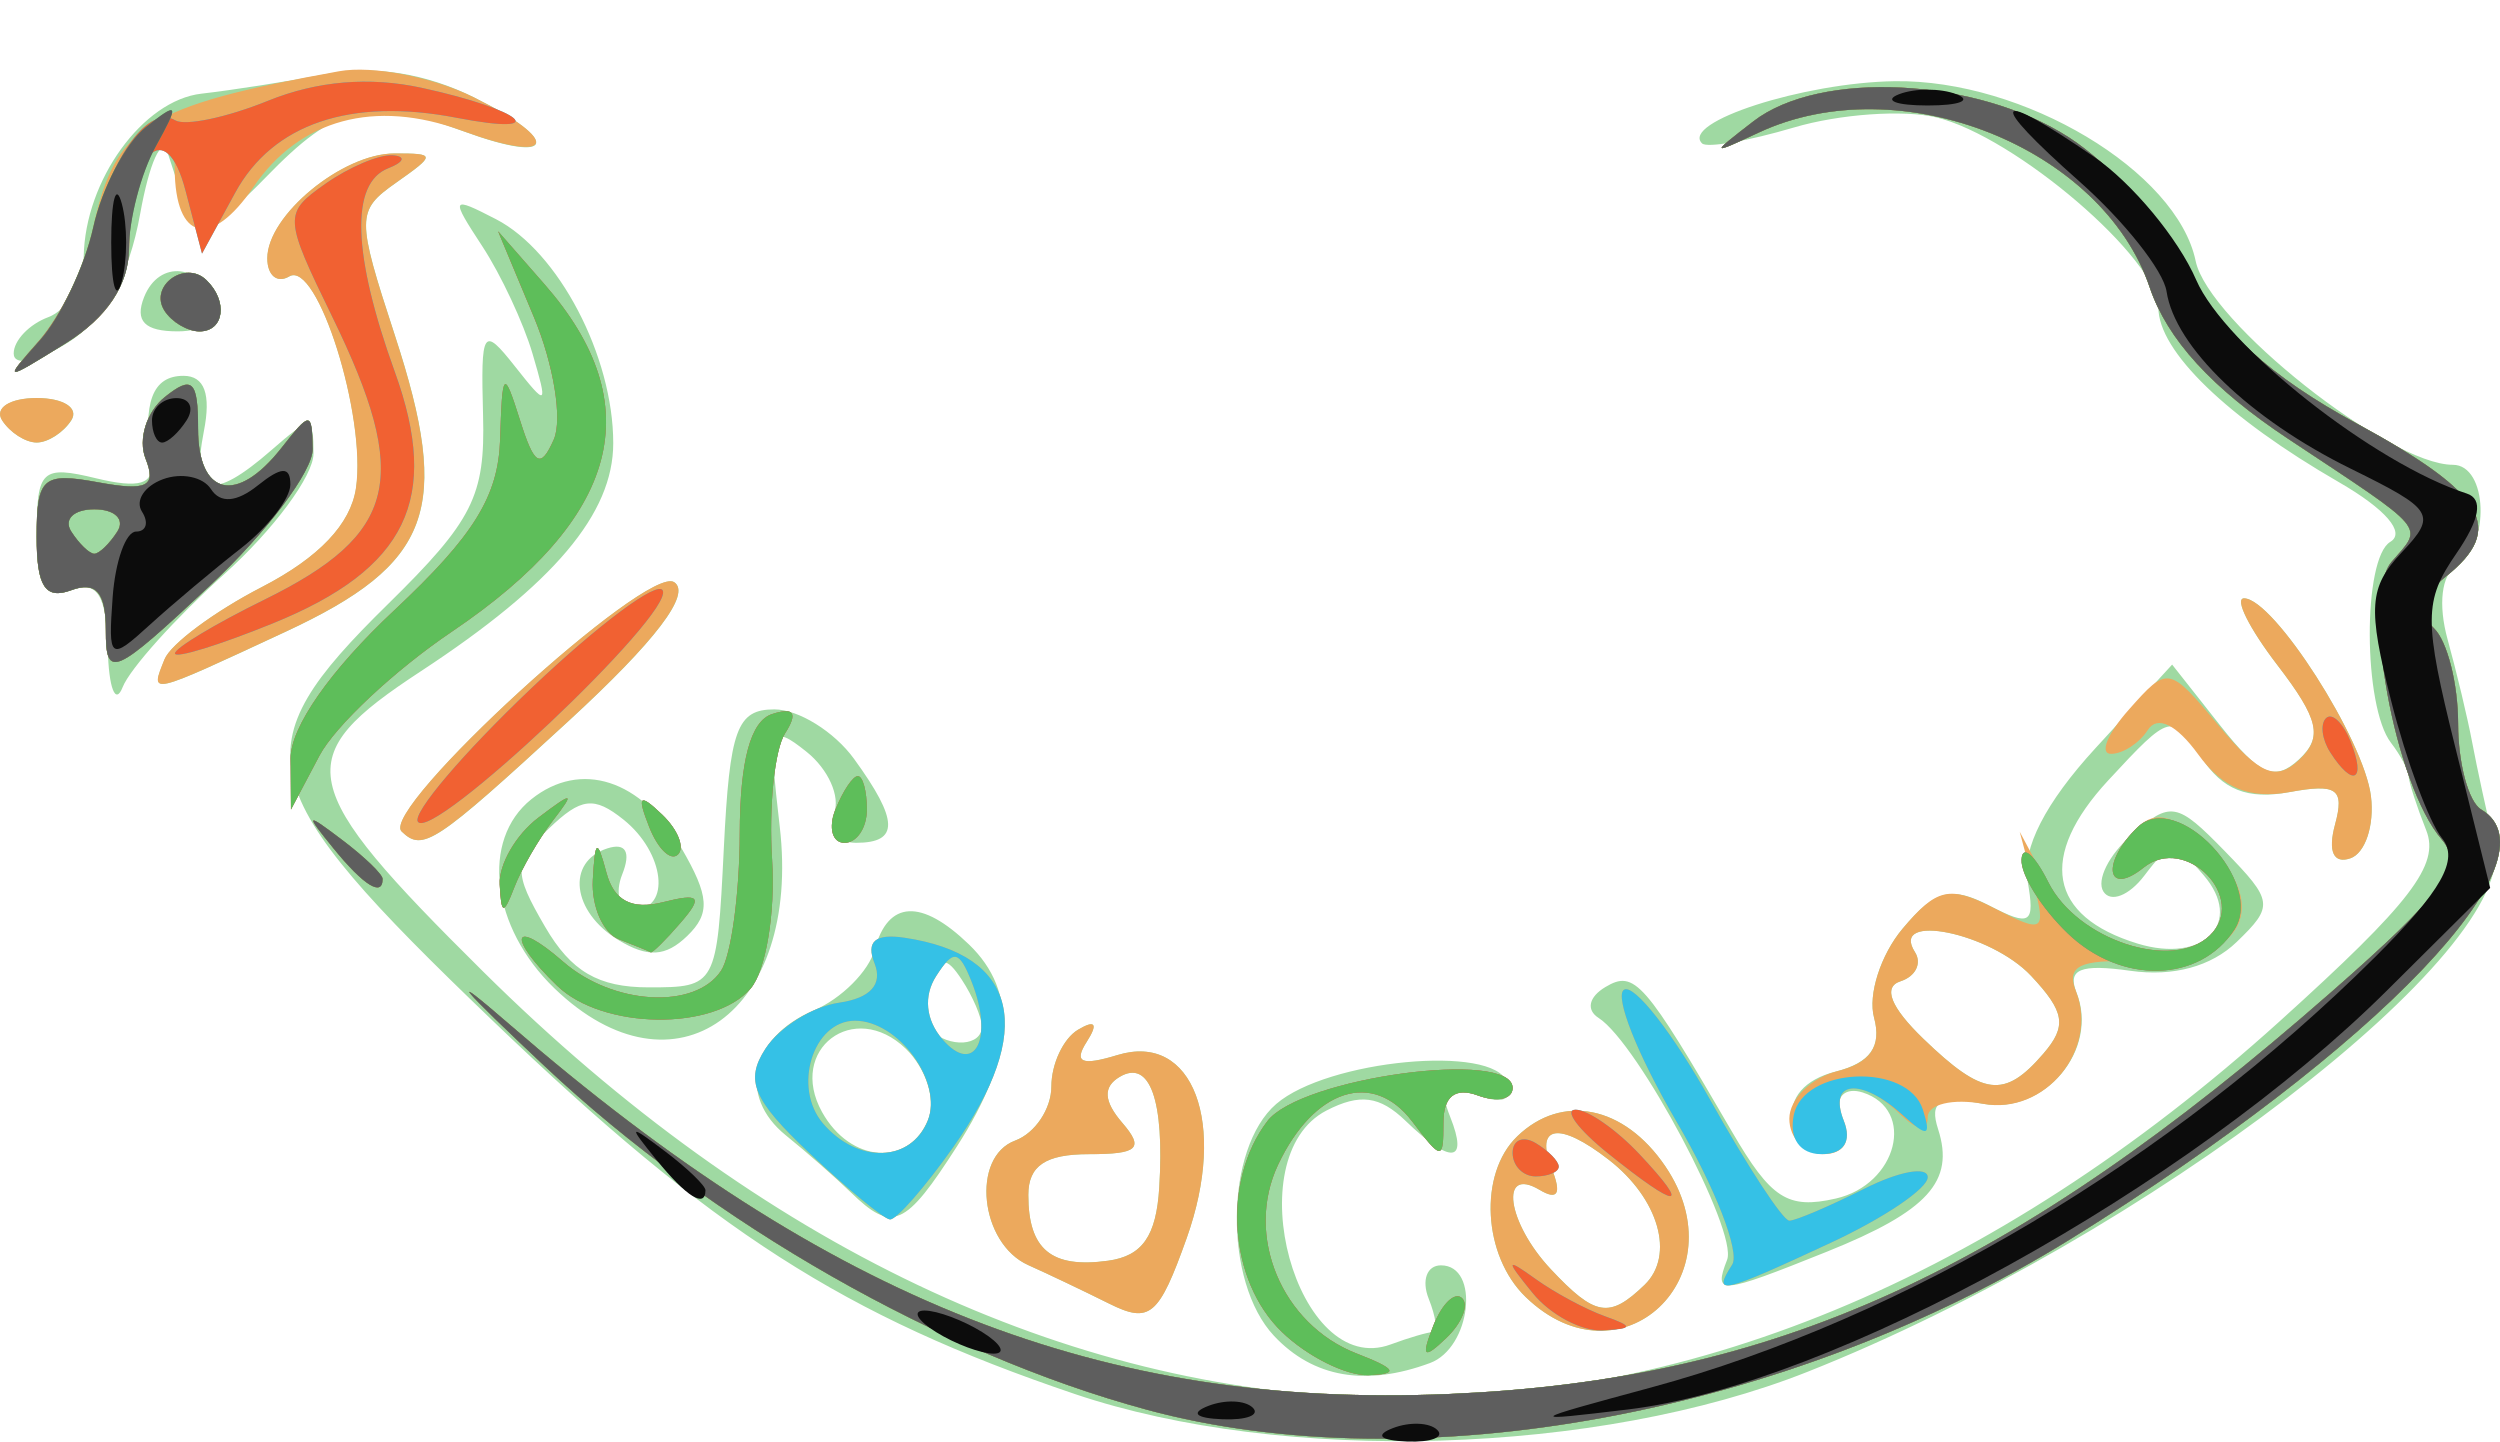 <?xml version="1.0" encoding="utf-8"?>
<!-- Generator: Adobe Illustrator 16.0.0, SVG Export Plug-In . SVG Version: 6.00 Build 0)  -->
<!DOCTYPE svg PUBLIC "-//W3C//DTD SVG 1.1//EN" "http://www.w3.org/Graphics/SVG/1.1/DTD/svg11.dtd">
<svg version="1.1"
	 id="svg2" xmlns:cc="http://creativecommons.org/ns#" xmlns:dc="http://purl.org/dc/elements/1.1/" xmlns:rdf="http://www.w3.org/1999/02/22-rdf-syntax-ns#"
	 xmlns="http://www.w3.org/2000/svg" xmlns:xlink="http://www.w3.org/1999/xlink" x="0px" y="0px" width="549.257px"
	 height="316.729px" viewBox="29.008 0 549.257 316.729" enable-background="new 29.008 0 549.257 316.729" xml:space="preserve">
<g id="layer1">
	<path id="path3381" fill="#9FD9A2" d="M265.064,306.24c-50.568-17.104-79.624-35.752-127.928-82.096
		c-53.392-51.225-55.448-59.44-22.888-91.424c18.643-18.317,21.372-23.73,20.89-41.43c-0.515-18.951-0.034-19.703,6.947-10.872
		c7.14,9.031,7.328,8.9,3.915-2.728c-1.972-6.718-6.93-17.321-11.017-23.564c-7.073-10.804-6.928-11.091,3.009-5.963
		c13.703,7.072,25.746,30.087,25.746,49.203c0,15.489-13.026,30.931-42.271,50.11c-28.993,19.016-27.765,24.92,13.746,66.04
		c122.16,121.017,268.256,125.024,394.68,10.831c28.762-25.98,35.179-34.344,32.163-41.92c-2.071-5.206-3.813-10.565-3.871-11.909
		c-0.057-1.344-1.801-4.642-3.876-7.328c-6.134-7.945-6.24-40.511-0.145-44.144c3.409-2.031-1.025-7.185-11.268-13.095
		c-24.608-14.201-39.687-28.783-39.687-38.38c0-10.643-31.45-37.581-48.766-41.772c-7.213-1.746-21.305-0.749-31.316,2.214
		s-19.084,4.537-20.161,3.498c-4.803-4.63,22.28-13.379,42.323-13.672c28.284-0.412,62.016,19.748,66.115,39.517
		c2.764,13.32,42.455,44.761,56.509,44.761c7.68,0,8.279,17.744,0.752,22.23c-3.258,1.941-4.029,8.492-1.903,16.167
		c1.966,7.097,4.399,17.3,5.409,22.674c1.009,5.375,3.198,15.452,4.865,22.395c5.591,23.28-76.614,86.36-150.951,115.824
		c-46.116,18.282-115.137,20.354-161.017,4.836L265.064,306.24z M308.916,293.494c-11.126-11.855-10.849-41.168,0.481-50.946
		c11.244-9.705,47.793-13.167,50.686-4.801c1.39,4.021-0.901,4.951-6.809,2.766c-6.866-2.541-8.158-1.424-5.648,4.883
		c4.034,10.137,0.166,10.476-9.809,0.857c-5.684-5.479-10.049-6.051-17.371-2.271c-19.887,10.262-6.522,59.024,14.086,51.398
		c4.049-1.498,8.243-2.724,9.32-2.724c1.078,0,0.648-3.298-0.956-7.328c-1.604-4.031-0.393-7.329,2.692-7.329
		c8.66,0,6.629,18.12-2.406,21.464C329.08,304.682,317.526,302.67,308.916,293.494L308.916,293.494z M272.664,286.396
		c-5.573-2.778-13.554-6.578-17.734-8.444c-10.644-4.752-12.649-23.757-2.889-27.368c4.375-1.619,7.956-6.977,7.956-11.904
		s2.632-10.529,5.85-12.446c3.801-2.266,4.466-1.328,1.899,2.678c-2.904,4.53-1.108,5.294,6.776,2.881
		c16.597-5.079,24.187,15.019,15.196,40.239C283.598,289.199,281.623,290.862,272.664,286.396L272.664,286.396z M283.696,260.899
		c1.177-19.191-2.072-28.258-8.708-24.303c-3.684,2.195-3.502,5.333,0.584,10.081c4.851,5.636,3.51,6.894-7.354,6.894
		c-9.506,0-13.287,2.548-13.287,8.956c0,11.991,5.073,16.176,17.525,14.456C279.987,275.944,283.041,271.573,283.696,260.899
		L283.696,260.899z M364.224,284.978c-9.449-9.111-10.408-27.095-1.881-35.316c9.854-9.502,23.479-6.757,32.521,6.552
		C411.315,280.426,385.062,305.073,364.224,284.978L364.224,284.978z M390.319,282.29c6.715-6.476,3.15-18.938-7.867-27.498
		c-10.935-8.495-16.341-7.62-12.504,2.022c2.176,5.467,1.294,6.974-2.691,4.598c-8.908-5.309-7.145,7.192,2.457,17.424
		C379.474,289.234,382.577,289.755,390.319,282.29L390.319,282.29z M408.459,276.777c2.423-6.227-19.556-47.588-28.232-53.132
		c-2.783-1.777-2.158-4.615,1.495-6.793c6.403-3.816,8.54-1.374,27.809,31.786c8.555,14.726,12.232,17.094,22.8,14.688
		c13.527-3.079,17.703-19.516,5.92-23.304c-3.717-1.194-5.979,0.792-5.101,4.479c0.867,3.644-0.687,7.291-3.455,8.104
		c-2.768,0.813-5.8-2.091-6.739-6.453c-1.043-4.847,2.566-9.011,9.275-10.703c7.675-1.936,10.237-5.515,8.51-11.886
		c-1.359-5.014,1.46-13.798,6.265-19.521c7.15-8.515,10.61-9.437,19.053-5.08c9.077,4.685,10.087,4.029,8.408-5.457
		c-1.248-7.053,3.913-17.127,14.929-29.136l16.837-18.356l10.634,13.471c8.548,10.828,11.921,12.279,17.194,7.396
		c5.346-4.948,4.475-8.794-4.703-20.764c-6.194-8.08-9.485-14.676-7.312-14.658c6.499,0.056,26.35,31.033,27.871,43.495
		c0.777,6.369-1.257,12.498-4.521,13.619c-3.711,1.274-4.975-1.504-3.372-7.413c2.137-7.88,0.446-9.062-10.164-7.105
		c-9.077,1.673-14.588-0.527-19.214-7.671c-6.365-9.828-6.75-9.732-20.441,5.055c-15.479,16.72-13.12,29.887,6.431,35.869
		c14.646,4.483,23.442-4.648,14.493-15.045c-6.347-7.375-7.326-7.369-12.979,0.085c-3.362,4.435-7.418,6.025-9.014,3.537
		c-1.595-2.489,1.212-8.113,6.238-12.499c8.511-7.428,9.912-7.18,20.427,3.613c10.668,10.95,10.811,12.05,2.593,19.975
		c-5.574,5.375-13.94,7.645-23.298,6.32c-11-1.557-13.927-0.373-11.868,4.801c4.995,12.554-7.109,26.888-20.605,24.4
		c-9.604-1.771-11.78-0.523-9.801,5.62c3.684,11.434-2.275,17.988-24.444,26.89C406.779,284.482,405.421,284.592,408.459,276.777
		L408.459,276.777z M477.94,231.493c5.227-6.072,4.736-9.179-2.698-17.101c-8.893-9.476-31.163-14.024-25.514-5.211
		c1.575,2.458,0.142,5.344-3.185,6.412c-3.919,1.26-2.147,5.706,5.035,12.632C464.687,240.865,469.374,241.446,477.94,231.493
		L477.94,231.493z M215.901,261.934c-3.35-3.257-9.747-8.87-14.215-12.476c-10.651-8.592-7.771-21.57,6.091-27.453
		c6.082-2.581,12.125-8.627,13.43-13.437c2.924-10.781,10.225-11.157,20.691-1.064c10.828,10.441,9.999,24.633-2.584,44.268
		C227.839,269.674,225.09,270.866,215.901,261.934L215.901,261.934z M232.977,245.863c1.687-4.239-0.55-11.195-4.971-15.459
		c-11.355-10.949-26.033,0.147-18.396,13.908C215.852,255.559,228.776,256.418,232.977,245.863L232.977,245.863z M244.714,225.477
		c-0.042-2.015-2.005-6.597-4.362-10.181c-3.492-5.312-4.818-5.174-7.173,0.744c-1.589,3.993-1.526,8.574,0.139,10.181
		C237.58,230.33,244.807,229.858,244.714,225.477L244.714,225.477z M150.826,217.149c-13.896-13.399-16.246-32.619-5.08-41.556
		c10.837-8.673,24.191-4.35,32.928,10.66c6.202,10.654,6.455,14.429,1.301,19.398c-4.729,4.561-8.675,4.785-15.125,0.861
		c-10.192-6.199-11.499-17.195-2.391-20.123c4.023-1.293,5.212,0.788,3.258,5.7c-1.693,4.255-0.555,7.736,2.53,7.736
		c8.246,0,6.826-12.485-2.246-19.746c-6.493-5.196-9.339-4.854-16.418,1.973c-7.785,7.507-7.859,9.47-0.818,21.566
		c5.71,9.81,11.69,13.308,22.752,13.308c14.868,0,15.02-0.279,16.515-30.535c1.294-26.207,2.87-30.536,11.113-30.536
		c5.282,0,13.154,4.886,17.491,10.858c9.852,13.563,9.97,18.456,0.446,18.456c-4.137,0-6.284-2.906-4.836-6.546
		c1.433-3.601-1.277-9.646-6.021-13.437c-7.966-6.363-8.418-5.109-5.909,16.408C205.087,222.506,177.175,242.556,150.826,217.149
		L150.826,217.149z M117.258,182.685c-4.99-4.812,53.94-58.718,59.878-54.775c3.822,2.538-4.069,12.904-23.258,30.554
		C124.536,185.452,121.921,187.182,117.258,182.685L117.258,182.685z M52.685,142.574c-0.302-11.885-2.256-15.039-8-12.913
		c-5.756,2.13-7.6-0.893-7.6-12.461c0-13.967,1.115-15.003,13.036-12.117c9.469,2.291,12.771,1.314,12.066-3.571
		C60.299,88.42,62.5,82.57,69.315,82.57c4.625,0,6.1,4.024,4.476,12.215c-2.815,14.2,1.81,15.488,14.828,4.128
		c8.652-7.55,9.266-7.5,9.266,0.751c0,4.86-8.788,16.743-19.529,26.407c-10.741,9.664-20.821,20.869-22.4,24.899
		S52.905,151.222,52.685,142.574L52.685,142.574z M65.17,144.863c1.339-3.359,10.958-10.504,21.375-15.878
		c12.548-6.475,19.533-13.821,20.696-21.771c2.315-15.818-8.519-50.147-14.669-46.481c-2.651,1.579-4.819-0.215-4.819-3.987
		c0-9.435,16.511-23.031,27.967-23.031c9.044,0,9.057,0.267,0.315,6.431c-8.741,6.163-8.751,7.562-0.252,33.56
		c12.506,38.259,8.124,50.139-24.018,65.091C61.331,152.952,62.008,152.797,65.17,144.863L65.17,144.863z M29.485,92.344
		c-1.722-2.688,1.698-4.886,7.6-4.886c5.902,0,9.322,2.198,7.6,4.886c-1.722,2.687-5.142,4.886-7.6,4.886
		C34.627,97.229,31.207,95.03,29.485,92.344z M32.018,77.645c0-2.833,3.42-6.417,7.6-7.964s7.681-7.523,7.779-13.282
		c0.288-16.795,12.984-34.362,25.892-35.824c6.561-0.743,19.037-2.694,27.725-4.337c10.195-1.927,21.591-0.096,32.137,5.163
		c19.198,9.573,17.837,14.823-1.961,7.564c-21.232-7.779-28.104-6.194-43.912,10.12c-10.068,10.396-15.343,13.075-16.83,8.551
		c-1.19-3.625-3.242-9.888-4.558-13.919c-1.316-4.03-4.056,1.938-6.088,13.266C57.34,60.721,52.1,70.11,44.062,75.188
		c-6.833,4.317-12.047,5.382-12.047,2.46L32.018,77.645z M60.668,65.268c3.318-8.34,12.661-7.313,15.789,1.732
		c1.114,3.223-2.618,5.802-8.391,5.802C60.779,72.802,58.566,70.549,60.668,65.268L60.668,65.268z"/>
	<path id="path3379" fill="#ECA95D" d="M280.896,309.696c-45.158-12.233-95.376-40.865-132.024-75.272
		c-18.833-17.682-22.318-21.823-7.746-9.203c70.071,60.684,130.152,84.288,206.264,81.041
		c71.567-3.056,123.616-26.763,193.752-88.249c24.728-21.679,29.226-27.887,24.325-33.58
		c-10.398-12.083-17.813-53.105-11.022-60.994c6.977-8.105,8.452-6.351-22.726-27.032c-16.775-11.128-26.527-21.793-30.407-33.258
		c-10.44-30.85-54.88-48.474-85.849-34.048c-10.689,4.979-10.732,4.896-1.231-2.443c14.644-11.313,48.879-9.603,69.216,3.459
		c9.469,6.082,21.45,19.388,26.626,29.568c6.568,12.923,17.657,22.999,36.733,33.381c28.375,15.441,32.776,23.034,19.509,33.652
		c-5.422,4.339-6.197,7.813-2.533,11.347c2.904,2.801,5.281,12.219,5.281,20.928c0,8.708,2.28,17.193,5.066,18.854
		c17.563,10.468-22.4,52.298-90.072,94.28c-62.255,38.62-143.704,53.683-203.167,37.573L280.896,309.696z M310.669,292.661
		c-11.703-11.285-13.226-33.141-3.229-46.325c7.285-9.606,53.895-15.926,53.895-7.308c0,2.458-3.42,3.203-7.6,1.656
		c-5.02-1.857-7.6,0.171-7.6,5.973c0,8.323-0.361,8.309-6.867-0.271c-8.609-11.352-21.584-7.17-29.457,9.494
		c-7.365,15.587,0.759,35.096,17.281,41.498c8.739,3.387,9.348,4.507,2.575,4.743C324.792,302.293,316.241,298.035,310.669,292.661
		L310.669,292.661z M343.929,291.228c1.902-4.818,4.734-7.529,6.295-6.025s0.004,5.446-3.459,8.761
		C341.761,298.754,341.179,298.192,343.929,291.228L343.929,291.228z M272.669,286.4c-5.574-2.778-13.554-6.578-17.734-8.444
		c-10.644-4.752-12.649-23.757-2.889-27.368c4.375-1.619,7.956-6.977,7.956-11.904s2.632-10.528,5.85-12.446
		c3.801-2.266,4.466-1.328,1.898,2.678c-2.903,4.53-1.107,5.294,6.776,2.881c16.597-5.079,24.187,15.019,15.196,40.239
		C283.603,289.203,281.628,290.866,272.669,286.4L272.669,286.4z M283.701,260.903c1.177-19.191-2.072-28.258-8.708-24.303
		c-3.684,2.195-3.502,5.333,0.584,10.081c4.851,5.636,3.51,6.894-7.354,6.894c-9.506,0-13.287,2.548-13.287,8.956
		c0,11.991,5.073,16.176,17.524,14.456C279.992,275.948,283.046,271.577,283.701,260.903L283.701,260.903z M364.229,284.982
		c-9.45-9.111-10.408-27.095-1.883-35.316c9.854-9.502,23.479-6.757,32.521,6.552C411.32,280.429,385.067,305.077,364.229,284.982
		L364.229,284.982z M390.324,282.294c6.716-6.476,3.149-18.938-7.867-27.498c-10.935-8.495-16.341-7.62-12.503,2.023
		c2.175,5.466,1.293,6.973-2.693,4.597c-8.907-5.309-7.145,7.192,2.458,17.424C379.479,289.238,382.582,289.759,390.324,282.294
		L390.324,282.294z M409.563,277.852c1.775-2.77-3.748-16.956-12.274-31.523c-8.526-14.568-13.687-27.571-11.467-28.895
		c2.22-1.322,10.728,9.558,18.907,24.179c8.18,14.622,16.011,26.578,17.404,26.571s8.803-3.167,16.466-7.021
		c7.664-3.855,13.934-4.992,13.934-2.527c0,2.466-9.548,8.931-21.218,14.367C406.985,284.339,405.144,284.749,409.563,277.852
		L409.563,277.852z M206.803,253.316c-12.396-11.713-14.165-15.931-9.616-22.928c3.066-4.716,10.346-9.262,16.177-10.101
		c6.863-0.988,9.609-4.021,7.786-8.603c-1.93-4.849,0.152-6.631,6.614-5.661c25.035,3.756,28.87,20.247,10.696,45.989
		c-6.27,8.881-12.54,16.037-13.934,15.901C223.133,267.78,215.158,261.211,206.803,253.316L206.803,253.316z M232.853,246.18
		c3.37-8.47-6.451-21.924-16.004-21.924c-9.242,0-13.789,14.704-6.988,22.605C217.503,255.742,229.186,255.395,232.853,246.18
		L232.853,246.18z M242.466,215.682c-2.771-6.962-3.988-7.153-7.789-1.224c-2.799,4.366-2.286,9.604,1.354,13.834
		C243.137,236.549,247.425,228.145,242.466,215.682L242.466,215.682z M422.13,245.785c0-4.282,4.743-8.982,10.541-10.444
		c7.274-1.834,9.775-5.484,8.07-11.774c-1.36-5.014,1.459-13.798,6.264-19.521c7.533-8.971,10.327-9.584,20.277-4.448
		c10.701,5.522,11.319,5.126,8.501-5.457l-3.04-11.412l5.917,11.1c6.779,12.717,27.705,19.556,35.839,11.713
		c8.5-8.196-5.247-22.358-14.509-14.946c-8.227,6.584-9.4-1.085-1.354-8.844c4.054-3.908,8.406-2.643,15.961,4.643
		c14.033,13.531,5.934,25.935-16.256,24.891c-12.327-0.579-15.449,0.943-13.254,6.461c5.088,12.786-6.804,27.271-20.339,24.775
		c-6.72-1.238-12.219,0.081-12.219,2.934c0,3.28-2.233,3.031-6.08-0.678c-8.495-8.191-15.85-7.319-12.354,1.466
		c1.776,4.464,0.008,7.328-4.525,7.328C425.479,253.57,422.13,250.066,422.13,245.785L422.13,245.785z M477.941,231.494
		c5.227-6.072,4.736-9.179-2.698-17.101c-8.893-9.476-31.163-14.024-25.515-5.211c1.576,2.458,0.143,5.344-3.184,6.412
		c-3.92,1.26-2.147,5.706,5.035,12.632C464.688,240.866,469.375,241.447,477.941,231.494L477.941,231.494z M151.422,216.574
		c-11.104-10.707-10.006-15.163,1.303-5.294c10.958,9.563,29.015,10.592,34.704,1.979c2.218-3.359,4.063-16.904,4.099-30.1
		c0.044-16.074,2.389-24.748,7.104-26.284c4.821-1.569,5.717-0.23,2.846,4.251c-2.306,3.598-3.584,16.091-2.839,27.762
		c0.744,11.672-1.386,24.402-4.733,28.292C185.843,226.548,161.404,226.199,151.422,216.574L151.422,216.574z M164.993,206.358
		c-3.483-1.355-6.069-7.228-5.746-13.049c0.496-8.921,0.967-9.17,2.996-1.583c1.646,6.153,5.561,8.208,12.369,6.492
		c8.141-2.054,8.869-1.243,3.984,4.432c-3.287,3.819-6.268,6.771-6.623,6.559S168.477,207.715,164.993,206.358L164.993,206.358z
		 M138.793,194.313c-0.22-4.373,3.59-10.969,8.466-14.656c7.705-5.827,8.125-5.745,3.214,0.623
		c-3.109,4.031-6.919,10.627-8.467,14.657C139.653,201.067,139.127,200.966,138.793,194.313z M102.28,186.386
		c-6.302-7.749-6.123-7.922,1.913-1.844c4.877,3.688,8.867,7.535,8.867,8.55C113.06,197.114,108.899,194.525,102.28,186.386
		L102.28,186.386z M171.652,181.712c-2.75-6.963-2.167-7.524,2.836-2.734c3.463,3.313,5.02,7.256,3.459,8.761
		C176.388,189.242,173.555,186.53,171.652,181.712L171.652,181.712z M542.02,181.157c2.127-7.84,0.437-9.06-9.913-7.151
		c-8.832,1.628-14.724-0.793-20.166-8.286c-4.779-6.579-8.962-8.601-11.051-5.341c-1.849,2.884-5.484,5.244-8.079,5.244
		s-0.825-4.384,3.933-9.742c8.573-9.656,8.75-9.623,19.839,3.664c8.954,10.729,12.472,12.193,17.612,7.333
		c5.175-4.893,4.233-8.93-4.84-20.764c-6.195-8.08-9.486-14.676-7.313-14.657c6.499,0.055,26.35,31.032,27.871,43.494
		c0.778,6.369-1.257,12.498-4.521,13.619c-3.71,1.274-4.974-1.504-3.371-7.413H542.02z M117.236,182.675
		c-4.989-4.812,53.94-58.718,59.878-54.775c3.822,2.538-4.069,12.904-23.258,30.554
		C124.514,185.441,121.898,187.172,117.236,182.675L117.236,182.675z M212.564,177.837c1.604-4.03,3.813-7.328,4.908-7.328
		s1.991,3.298,1.991,7.328c0,4.031-2.208,7.329-4.908,7.329S210.96,181.868,212.564,177.837z M92.86,166.661
		c-0.046-6.883,8.684-19.383,22.726-32.542c17.574-16.47,22.916-25.108,23.305-37.683c0.468-15.134,0.785-15.431,4.369-4.101
		c3.149,9.954,4.521,10.738,7.41,4.235c1.95-4.39-0.004-16.481-4.342-26.872l-7.888-18.892l10.17,11.61
		c23.251,26.544,16.625,51.396-20.358,76.364c-12.54,8.466-25.616,20.717-29.059,27.223l-6.259,11.831L92.86,166.661L92.86,166.661z
		 M52.254,138.469c0-8.326-2.157-10.827-7.6-8.813c-5.704,2.11-7.6-0.807-7.6-11.69c0-13.072,1.331-14.257,13.496-12.015
		c10.762,1.984,12.876,0.929,10.435-5.206c-1.684-4.231,0.223-10.322,4.237-13.535c6.038-4.832,7.298-3.628,7.298,6.972
		c0,14.729,8.483,16.708,18.28,4.263c6.394-8.122,6.739-8.113,6.892,0.182c0.088,4.804-10.1,18.349-22.639,30.101
		C53.873,148.577,52.253,149.268,52.254,138.469L52.254,138.469z M54.788,116.765c1.723-2.687-0.558-4.886-5.066-4.886
		s-6.789,2.199-5.067,4.886c1.723,2.688,4.002,4.886,5.067,4.886S53.065,119.453,54.788,116.765z M65.14,144.858
		c1.339-3.358,10.958-10.504,21.375-15.878c12.548-6.474,19.533-13.821,20.696-21.771c2.315-15.818-8.519-50.147-14.669-46.481
		c-2.651,1.58-4.819-0.215-4.819-3.987c0-9.435,16.511-23.031,27.967-23.031c9.044,0,9.057,0.268,0.315,6.431
		c-8.741,6.163-8.751,7.563-0.252,33.561c12.506,38.258,8.123,50.138-24.019,65.09C61.3,152.947,61.978,152.793,65.14,144.858
		L65.14,144.858z M29.454,92.331c-1.722-2.688,1.698-4.886,7.6-4.886s9.322,2.198,7.6,4.886c-1.722,2.687-5.143,4.886-7.6,4.886
		S31.176,95.017,29.454,92.331z M37.757,74.768c4.566-5.119,9.843-16.3,11.726-24.848c4.913-22.307,11.638-26.571,54.035-34.27
		c7.294-1.324,20.617,1.259,29.604,5.74c19.548,9.748,17.688,14.769-2.7,7.294c-19.04-6.985-35.6-2.499-45.712,12.384
		C75.39,54.78,67.501,52.965,67.386,37.081c-0.063-8.702-0.996-9.334-4.989-3.376c-2.702,4.03-4.947,13.122-4.989,20.202
		c-0.052,8.642-4.659,15.718-14.011,21.521c-13.626,8.454-13.75,8.438-5.631-0.66H37.757z M65.137,68.242
		c-3.46-5.399,4.532-11.23,9.21-6.719c4.817,4.646,3.919,11.268-1.527,11.268C70.198,72.791,66.741,70.744,65.137,68.242
		L65.137,68.242z"/>
	<path id="path3377" fill="#35C1E6" d="M280.896,309.696c-45.158-12.233-95.376-40.865-132.024-75.272
		c-18.833-17.682-22.318-21.823-7.746-9.203c70.071,60.684,130.152,84.288,206.264,81.041
		c71.567-3.056,123.616-26.763,193.752-88.249c24.728-21.679,29.226-27.887,24.325-33.58
		c-10.398-12.083-17.813-53.105-11.022-60.994c6.977-8.105,8.452-6.351-22.726-27.032c-16.775-11.128-26.527-21.793-30.407-33.258
		c-10.44-30.85-54.88-48.474-85.849-34.048c-10.689,4.979-10.732,4.896-1.231-2.443c14.644-11.313,48.879-9.603,69.216,3.459
		c9.469,6.082,21.45,19.388,26.626,29.568c6.568,12.923,17.657,22.999,36.733,33.381c28.375,15.441,32.776,23.034,19.509,33.652
		c-5.422,4.339-6.197,7.813-2.533,11.347c2.904,2.801,5.281,12.219,5.281,20.928c0,8.708,2.28,17.193,5.066,18.854
		c17.563,10.468-22.4,52.298-90.072,94.28c-62.255,38.62-143.704,53.683-203.167,37.573L280.896,309.696z M310.669,292.661
		c-11.703-11.285-13.226-33.141-3.229-46.325c7.285-9.606,53.895-15.926,53.895-7.308c0,2.458-3.42,3.203-7.6,1.656
		c-5.02-1.857-7.6,0.171-7.6,5.973c0,8.323-0.361,8.309-6.867-0.271c-8.609-11.352-21.584-7.17-29.457,9.494
		c-7.365,15.587,0.759,35.096,17.281,41.498c8.739,3.387,9.348,4.507,2.575,4.743C324.792,302.293,316.241,298.035,310.669,292.661
		L310.669,292.661z M343.929,291.228c1.902-4.818,4.734-7.529,6.295-6.025s0.004,5.446-3.459,8.761
		C341.761,298.754,341.179,298.192,343.929,291.228L343.929,291.228z M365.756,284.111c-6.042-7.43-5.958-7.836,0.646-3.1
		c4.181,2.998,11.021,6.673,15.2,8.164c6.357,2.27,6.252,2.776-0.646,3.1C376.421,292.487,369.581,288.813,365.756,284.111z
		 M409.565,277.853c1.775-2.771-3.748-16.956-12.274-31.524c-8.526-14.567-13.687-27.57-11.466-28.894
		c2.22-1.323,10.728,9.558,18.906,24.179c8.18,14.621,16.011,26.578,17.404,26.571c1.394-0.008,8.804-3.167,16.467-7.022
		c7.663-3.854,13.934-4.991,13.934-2.526s-9.548,8.931-21.219,14.367C406.987,284.339,405.146,284.75,409.565,277.853
		L409.565,277.853z M206.806,253.317c-12.396-11.713-14.165-15.931-9.616-22.928c3.066-4.717,10.346-9.262,16.177-10.102
		c6.863-0.987,9.61-4.021,7.787-8.602c-1.93-4.85,0.152-6.632,6.613-5.662c25.036,3.757,28.871,20.247,10.696,45.99
		c-6.27,8.881-12.54,16.036-13.934,15.901C223.135,267.78,215.16,261.211,206.806,253.317L206.806,253.317z M232.855,246.18
		c3.37-8.469-6.451-21.923-16.004-21.923c-9.242,0-13.789,14.704-6.989,22.604C217.505,255.742,229.188,255.396,232.855,246.18
		L232.855,246.18z M242.468,215.683c-2.77-6.962-3.988-7.153-7.788-1.225c-2.799,4.367-2.286,9.605,1.354,13.835
		C243.14,236.55,247.428,228.145,242.468,215.683L242.468,215.683z M382.3,253.41c-6.578-5.285-9.782-9.609-7.118-9.609
		c2.663,0,8.97,4.397,14.013,9.771C400.782,265.919,397.783,265.847,382.3,253.41L382.3,253.41z M361.328,253.284
		c0-2.846,2.28-3.815,5.066-2.154c2.786,1.66,5.067,3.988,5.067,5.174c0,1.185-2.281,2.154-5.067,2.154
		S361.328,256.13,361.328,253.284z M423.093,245.022c2.125-10.64,25.082-11.627,28.38-1.222c1.874,5.915,1.027,6.15-4.391,1.222
		c-9.203-8.371-16.531-7.683-12.988,1.222c1.815,4.562-0.033,7.328-4.896,7.328C424.484,253.572,422.063,250.18,423.093,245.022
		L423.093,245.022z M151.429,216.582c-11.103-10.707-10.005-15.163,1.304-5.294c10.958,9.563,29.015,10.593,34.703,1.979
		c2.219-3.359,4.063-16.904,4.099-30.1c0.044-16.074,2.389-24.749,7.104-26.284c4.821-1.569,5.718-0.23,2.846,4.25
		c-2.306,3.599-3.584,16.092-2.84,27.763c0.745,11.671-1.385,24.402-4.733,28.292C185.85,226.556,161.411,226.208,151.429,216.582
		L151.429,216.582z M483.245,205.017c-5.745-5.539-10.291-12.82-10.102-16.179c0.188-3.359,2.839-1.113,5.89,4.991
		c6.335,12.677,27.295,19.597,35.47,11.713c8.5-8.196-5.247-22.357-14.509-14.945c-8.227,6.583-9.4-1.085-1.354-8.844
		c8.645-8.336,28.001,12.115,21.271,22.475C512.276,215.977,494.997,216.349,483.245,205.017L483.245,205.017z M164.997,206.367
		c-3.483-1.355-6.069-7.228-5.746-13.05c0.496-8.92,0.967-9.169,2.996-1.582c1.646,6.153,5.561,8.208,12.369,6.491
		c8.141-2.053,8.869-1.243,3.984,4.433c-3.287,3.819-6.268,6.771-6.623,6.559S168.48,207.722,164.997,206.367L164.997,206.367z
		 M138.797,194.322c-0.22-4.373,3.59-10.969,8.466-14.656c7.705-5.827,8.125-5.745,3.214,0.623
		c-3.109,4.03-6.919,10.626-8.466,14.656C139.657,201.076,139.131,200.974,138.797,194.322L138.797,194.322z M102.284,186.395
		c-6.302-7.749-6.123-7.922,1.913-1.845c4.877,3.688,8.867,7.536,8.867,8.551C113.063,197.122,108.903,194.534,102.284,186.395
		L102.284,186.395z M171.656,181.72c-2.75-6.963-2.168-7.524,2.836-2.735c3.463,3.314,5.02,7.257,3.459,8.761
		C176.392,189.251,173.559,186.539,171.656,181.72L171.656,181.72z M120.814,180.523c-1.219-1.901,9.946-15.04,24.811-29.196
		c14.865-14.155,27.91-23.874,28.988-21.596C177.082,134.946,123.827,185.224,120.814,180.523L120.814,180.523z M212.566,177.845
		c1.604-4.031,3.813-7.329,4.908-7.329s1.991,3.298,1.991,7.329c0,4.03-2.208,7.328-4.908,7.328S210.962,181.876,212.566,177.845z
		 M92.862,166.677c-0.046-6.883,8.683-19.383,22.726-32.543c17.574-16.469,22.916-25.107,23.305-37.682
		c0.469-15.134,0.785-15.431,4.37-4.101c3.149,9.954,4.521,10.738,7.41,4.235c1.95-4.39-0.004-16.481-4.342-26.872l-7.888-18.892
		l10.17,11.61c23.251,26.544,16.625,51.396-20.358,76.364c-12.54,8.466-25.616,20.717-29.059,27.223l-6.259,11.831L92.862,166.677
		L92.862,166.677z M540.982,165.313c-1.837-2.866-2.253-6.259-0.925-7.539c1.328-1.281,3.765,1.063,5.415,5.211
		C548.898,171.594,545.979,173.108,540.982,165.313z M52.254,138.489c0-8.326-2.157-10.827-7.6-8.813
		c-5.704,2.11-7.6-0.807-7.6-11.69c0-13.072,1.331-14.257,13.496-12.015c10.762,1.983,12.876,0.929,10.435-5.206
		c-1.684-4.231,0.223-10.322,4.237-13.535c6.038-4.832,7.299-3.629,7.299,6.972c0,14.729,8.483,16.708,18.28,4.263
		c6.394-8.122,6.739-8.113,6.892,0.182c0.088,4.803-10.1,18.349-22.639,30.101C53.873,148.596,52.253,149.289,52.254,138.489
		L52.254,138.489z M54.788,116.786c1.723-2.688-0.558-4.886-5.066-4.886s-6.789,2.198-5.067,4.886
		c1.723,2.688,4.002,4.886,5.067,4.886S53.065,119.473,54.788,116.786z M67.454,143.556c0-1.179,8.838-6.491,19.642-11.806
		c29.302-14.414,32.238-26.617,14.942-62.097c-10.697-21.945-10.742-22.79-1.565-29.261c5.198-3.665,11.865-6.49,14.815-6.278
		c2.951,0.213,2.515,1.495-0.968,2.851c-8.396,3.267-7.892,18.913,1.441,44.753c10.078,27.902,2.631,43.262-26.775,55.223
		c-11.843,4.817-21.534,7.794-21.534,6.615H67.454z M37.641,74.794c4.502-5.118,9.816-15.89,11.807-23.936
		c4.171-16.853,12.305-27.854,18.057-24.426c2.183,1.301,11.345-0.625,20.359-4.28c10.835-4.393,22.311-5.357,33.858-2.847
		c22.154,4.818,28.955,10.688,7.616,6.573c-23.286-4.491-40.381,1.294-48.653,16.465l-7.292,13.372l-3.639-13.899
		C65.458,25.405,57.525,33.184,57.4,53.932c-0.052,8.641-4.659,15.717-14.011,21.521C29.767,83.908,29.639,83.892,37.641,74.794
		L37.641,74.794z M65.137,68.268c-3.46-5.4,4.532-11.23,9.21-6.72c4.817,4.646,3.92,11.268-1.527,11.268
		C70.198,72.816,66.741,70.769,65.137,68.268L65.137,68.268z"/>
	<path id="path3375" fill="#F16132" d="M280.896,309.696c-45.158-12.233-95.376-40.865-132.024-75.272
		c-18.833-17.682-22.318-21.823-7.746-9.203c70.071,60.684,130.152,84.288,206.264,81.041
		c71.567-3.056,123.616-26.763,193.752-88.249c24.728-21.679,29.226-27.887,24.325-33.58
		c-10.398-12.083-17.813-53.105-11.022-60.994c6.977-8.105,8.452-6.351-22.726-27.032c-16.775-11.128-26.527-21.793-30.407-33.258
		c-10.44-30.85-54.88-48.474-85.849-34.048c-10.689,4.979-10.732,4.896-1.231-2.443c14.644-11.313,48.879-9.603,69.216,3.459
		c9.469,6.082,21.45,19.388,26.626,29.568c6.568,12.923,17.657,22.999,36.733,33.381c28.375,15.441,32.776,23.034,19.509,33.652
		c-5.422,4.339-6.197,7.813-2.533,11.347c2.904,2.801,5.281,12.219,5.281,20.928c0,8.708,2.28,17.193,5.066,18.854
		c17.563,10.468-22.4,52.298-90.072,94.28c-62.255,38.62-143.704,53.683-203.167,37.573L280.896,309.696z M310.669,292.661
		c-11.703-11.285-13.226-33.141-3.229-46.325c7.285-9.606,53.895-15.926,53.895-7.308c0,2.458-3.42,3.203-7.6,1.656
		c-5.02-1.857-7.6,0.171-7.6,5.973c0,8.323-0.361,8.309-6.867-0.271c-8.609-11.352-21.584-7.17-29.457,9.494
		c-7.365,15.587,0.759,35.096,17.281,41.498c8.739,3.387,9.348,4.507,2.575,4.743C324.792,302.293,316.241,298.035,310.669,292.661
		L310.669,292.661z M343.929,291.228c1.902-4.818,4.734-7.529,6.295-6.025s0.004,5.446-3.459,8.761
		C341.761,298.754,341.179,298.192,343.929,291.228L343.929,291.228z M365.756,284.111c-6.042-7.43-5.958-7.836,0.646-3.1
		c4.181,2.998,11.021,6.673,15.2,8.164c6.357,2.27,6.252,2.776-0.646,3.1C376.421,292.487,369.581,288.813,365.756,284.111z
		 M382.308,253.413c-6.578-5.285-9.782-9.609-7.118-9.609c2.663,0,8.97,4.397,14.014,9.771
		C400.79,265.922,397.791,265.85,382.308,253.413L382.308,253.413z M361.336,253.287c0-2.846,2.28-3.815,5.067-2.155
		c2.786,1.661,5.066,3.989,5.066,5.175c0,1.185-2.28,2.154-5.066,2.154C363.616,258.461,361.336,256.133,361.336,253.287z
		 M151.424,216.583c-11.103-10.707-10.005-15.163,1.304-5.294c10.958,9.563,29.015,10.592,34.703,1.979
		c2.219-3.359,4.063-16.904,4.099-30.1c0.044-16.074,2.389-24.748,7.104-26.283c4.821-1.57,5.717-0.231,2.846,4.25
		c-2.306,3.598-3.584,16.091-2.84,27.762c0.745,11.672-1.385,24.403-4.732,28.292C185.845,226.556,161.406,226.208,151.424,216.583
		L151.424,216.583z M483.24,205.017c-5.745-5.539-10.291-12.819-10.102-16.179c0.188-3.359,2.839-1.112,5.89,4.992
		c6.335,12.676,27.295,19.597,35.47,11.713c8.5-8.196-5.247-22.358-14.509-14.946c-8.227,6.584-9.4-1.085-1.354-8.844
		c8.645-8.336,28.001,12.116,21.271,22.476C512.271,215.977,494.992,216.349,483.24,205.017L483.24,205.017z M164.992,206.367
		c-3.483-1.354-6.069-7.228-5.746-13.049c0.495-8.92,0.966-9.17,2.995-1.583c1.646,6.153,5.561,8.208,12.369,6.492
		c8.141-2.053,8.869-1.243,3.984,4.432c-3.287,3.819-6.268,6.771-6.623,6.559C171.616,209.006,168.476,207.723,164.992,206.367
		L164.992,206.367z M138.792,194.323c-0.22-4.374,3.59-10.969,8.466-14.657c7.705-5.827,8.125-5.745,3.214,0.623
		c-3.109,4.031-6.919,10.627-8.466,14.657C139.652,201.076,139.126,200.974,138.792,194.323L138.792,194.323z M102.279,186.396
		c-6.302-7.749-6.123-7.922,1.913-1.845c4.876,3.688,8.866,7.535,8.866,8.55C113.059,197.123,108.898,194.535,102.279,186.396
		L102.279,186.396z M171.651,181.72c-2.75-6.963-2.168-7.524,2.836-2.734c3.463,3.313,5.02,7.256,3.459,8.761
		C176.387,189.251,173.554,186.539,171.651,181.72L171.651,181.72z M120.81,180.524c-1.219-1.902,9.946-15.04,24.811-29.196
		c14.865-14.156,27.91-23.875,28.988-21.596C177.077,134.947,123.822,185.224,120.81,180.524L120.81,180.524z M212.562,177.845
		c1.604-4.03,3.813-7.328,4.908-7.328s1.991,3.298,1.991,7.328c0,4.031-2.208,7.329-4.908,7.329S210.958,181.877,212.562,177.845z
		 M92.857,166.677c-0.046-6.883,8.684-19.382,22.726-32.542c17.574-16.47,22.916-25.108,23.305-37.683
		c0.468-15.134,0.785-15.431,4.369-4.1c3.149,9.953,4.521,10.737,7.41,4.234c1.95-4.389-0.004-16.48-4.342-26.871l-7.888-18.893
		l10.17,11.61c23.251,26.545,16.625,51.396-20.358,76.364c-12.54,8.467-25.616,20.717-29.059,27.224l-6.259,11.83L92.857,166.677
		L92.857,166.677z M540.978,165.313c-1.837-2.865-2.253-6.258-0.925-7.539c1.328-1.28,3.765,1.064,5.415,5.211
		C548.894,171.594,545.974,173.108,540.978,165.313z M52.25,138.49c0-8.327-2.157-10.827-7.6-8.813c-5.704,2.11-7.6-0.806-7.6-11.69
		c0-13.071,1.331-14.257,13.496-12.014c10.761,1.983,12.876,0.929,10.434-5.206c-1.684-4.232,0.223-10.323,4.237-13.535
		c6.038-4.833,7.299-3.629,7.299,6.971c0,14.729,8.483,16.708,18.28,4.263c6.394-8.121,6.739-8.112,6.892,0.183
		c0.088,4.803-10.099,18.348-22.639,30.1C53.868,148.597,52.249,149.289,52.25,138.49L52.25,138.49z M54.783,116.787
		c1.722-2.688-0.558-4.886-5.067-4.886s-6.789,2.198-5.066,4.886c1.722,2.687,4.002,4.885,5.066,4.885
		S53.061,119.473,54.783,116.787z M67.449,143.556c0-1.179,8.838-6.491,19.642-11.806c29.302-14.414,32.238-26.617,14.942-62.097
		c-10.697-21.945-10.742-22.789-1.565-29.261c5.198-3.665,11.865-6.489,14.815-6.277c2.951,0.212,2.515,1.494-0.968,2.85
		c-8.396,3.267-7.892,18.914,1.441,44.753c10.078,27.902,2.631,43.263-26.775,55.224C77.138,141.759,67.448,144.736,67.449,143.556
		L67.449,143.556z M37.636,74.795c4.502-5.119,9.816-15.89,11.807-23.937C53.614,34.007,61.748,23.004,67.5,26.432
		c2.183,1.302,11.345-0.625,20.359-4.279c10.835-4.394,22.311-5.358,33.858-2.847c22.154,4.817,28.955,10.688,7.616,6.572
		c-23.286-4.491-40.381,1.294-48.653,16.465l-7.291,13.373l-3.64-13.9c-4.296-16.411-12.229-8.631-12.354,12.117
		c-0.052,8.641-4.659,15.717-14.011,21.521C29.763,83.908,29.635,83.892,37.636,74.795L37.636,74.795z M65.133,68.268
		c-3.461-5.399,4.531-11.23,9.21-6.719c4.817,4.646,3.92,11.268-1.527,11.268C70.193,72.817,66.736,70.77,65.133,68.268
		L65.133,68.268z"/>
	<path id="path3373" fill="#5EBE5A" d="M280.896,309.696c-45.158-12.233-95.376-40.865-132.024-75.272
		c-18.833-17.682-22.318-21.823-7.746-9.203c70.071,60.684,130.152,84.288,206.264,81.041
		c71.567-3.056,123.616-26.763,193.752-88.249c24.728-21.679,29.226-27.887,24.325-33.58
		c-10.398-12.083-17.813-53.105-11.022-60.994c6.977-8.105,8.452-6.351-22.726-27.032c-16.775-11.128-26.527-21.793-30.407-33.258
		c-10.44-30.85-54.88-48.474-85.849-34.048c-10.689,4.979-10.732,4.896-1.231-2.443c14.644-11.313,48.879-9.603,69.216,3.459
		c9.469,6.082,21.45,19.388,26.626,29.568c6.568,12.923,17.657,22.999,36.733,33.381c28.375,15.441,32.776,23.034,19.509,33.652
		c-5.422,4.339-6.197,7.813-2.533,11.347c2.904,2.801,5.281,12.219,5.281,20.928c0,8.708,2.28,17.193,5.066,18.854
		c17.563,10.468-22.4,52.298-90.072,94.28c-62.255,38.62-143.704,53.683-203.167,37.573L280.896,309.696z M310.669,292.661
		c-11.703-11.285-13.226-33.141-3.229-46.325c7.285-9.606,53.895-15.926,53.895-7.308c0,2.458-3.42,3.203-7.6,1.656
		c-5.02-1.857-7.6,0.171-7.6,5.973c0,8.323-0.361,8.309-6.867-0.271c-8.609-11.352-21.584-7.17-29.457,9.494
		c-7.365,15.587,0.759,35.096,17.281,41.498c8.739,3.387,9.348,4.507,2.575,4.743C324.792,302.293,316.241,298.035,310.669,292.661
		L310.669,292.661z M343.929,291.228c1.902-4.818,4.734-7.529,6.295-6.025s0.004,5.446-3.459,8.761
		C341.761,298.754,341.179,298.192,343.929,291.228L343.929,291.228z M151.432,216.581c-11.104-10.707-10.006-15.163,1.304-5.294
		c10.958,9.563,29.014,10.592,34.703,1.979c2.218-3.359,4.063-16.904,4.099-30.1c0.044-16.074,2.388-24.748,7.104-26.283
		c4.821-1.57,5.718-0.231,2.846,4.25c-2.306,3.598-3.584,16.091-2.839,27.762c0.744,11.672-1.386,24.403-4.733,28.292
		C185.853,226.554,161.414,226.206,151.432,216.581L151.432,216.581z M483.248,205.015c-5.745-5.539-10.29-12.819-10.102-16.179
		s2.839-1.112,5.89,4.992c6.336,12.676,27.295,19.597,35.47,11.713c8.5-8.196-5.247-22.358-14.509-14.946
		c-8.227,6.584-9.4-1.085-1.354-8.844c8.646-8.336,28.001,12.116,21.271,22.476C512.28,215.975,495,216.347,483.248,205.015
		L483.248,205.015z M165,206.365c-3.483-1.354-6.069-7.228-5.746-13.049c0.495-8.92,0.966-9.17,2.996-1.583
		c1.645,6.153,5.561,8.208,12.369,6.492c8.141-2.053,8.869-1.243,3.984,4.432c-3.288,3.819-6.268,6.771-6.623,6.559
		C171.625,209.004,168.483,207.721,165,206.365L165,206.365z M138.8,194.321c-0.22-4.374,3.59-10.969,8.467-14.657
		c7.705-5.827,8.125-5.745,3.213,0.623c-3.109,4.031-6.919,10.627-8.466,14.657C139.66,201.074,139.135,200.972,138.8,194.321
		L138.8,194.321z M102.287,186.394c-6.302-7.749-6.123-7.922,1.913-1.845c4.876,3.688,8.866,7.535,8.866,8.55
		C113.066,197.121,108.906,194.533,102.287,186.394L102.287,186.394z M171.659,181.719c-2.75-6.963-2.167-7.524,2.836-2.734
		c3.462,3.313,5.019,7.256,3.459,8.761C176.395,189.249,173.562,186.537,171.659,181.719L171.659,181.719z M212.568,177.844
		c1.604-4.03,3.813-7.328,4.908-7.328s1.991,3.298,1.991,7.328c0,4.031-2.208,7.329-4.908,7.329S210.964,181.875,212.568,177.844z
		 M92.864,166.668c-0.046-6.883,8.683-19.382,22.726-32.542c17.573-16.47,22.916-25.108,23.305-37.683
		c0.468-15.134,0.785-15.431,4.369-4.101c3.149,9.954,4.521,10.738,7.41,4.235c1.95-4.389-0.004-16.481-4.342-26.871l-7.888-18.893
		l10.17,11.61c23.251,26.544,16.625,51.396-20.358,76.364c-12.54,8.467-25.616,20.717-29.059,27.224l-6.258,11.83L92.864,166.668
		L92.864,166.668z M52.258,138.476c0-8.327-2.157-10.828-7.6-8.813c-5.704,2.11-7.6-0.807-7.6-11.69
		c0-13.071,1.331-14.257,13.496-12.014c10.762,1.983,12.876,0.929,10.435-5.206c-1.684-4.232,0.223-10.323,4.237-13.535
		c6.038-4.833,7.299-3.629,7.299,6.971c0,14.729,8.483,16.708,18.28,4.263c6.394-8.121,6.739-8.112,6.892,0.183
		c0.088,4.803-10.099,18.348-22.639,30.1C53.876,148.584,52.257,149.275,52.258,138.476L52.258,138.476z M54.792,116.772
		c1.722-2.687-0.558-4.885-5.067-4.885s-6.789,2.198-5.066,4.885c1.722,2.688,4.002,4.886,5.066,4.886S53.069,119.46,54.792,116.772
		z M37.761,74.778c4.567-5.118,9.843-16.3,11.726-24.847c1.883-8.548,7.07-18.441,11.526-21.986
		c7.217-5.739,7.458-5.276,2.208,4.228c-3.243,5.869-5.896,16.06-5.896,22.646c0,7.709-4.963,15.054-13.934,20.62
		C29.765,83.894,29.641,83.88,37.761,74.778L37.761,74.778z M65.142,68.253c-3.461-5.4,4.531-11.23,9.21-6.72
		c4.817,4.646,3.92,11.268-1.527,11.268C70.202,72.801,66.745,70.754,65.142,68.253L65.142,68.253z"/>
	<path id="path3371" fill="#5E5E5E" d="M280.896,309.696c-45.158-12.233-95.376-40.865-132.024-75.272
		c-18.833-17.682-22.318-21.823-7.746-9.203c70.071,60.684,130.152,84.288,206.264,81.041
		c71.567-3.056,123.616-26.763,193.752-88.249c24.728-21.679,29.226-27.887,24.325-33.58
		c-10.398-12.083-17.813-53.105-11.022-60.994c6.977-8.105,8.452-6.351-22.726-27.032c-16.775-11.128-26.527-21.793-30.407-33.258
		c-10.44-30.85-54.88-48.474-85.849-34.048c-10.689,4.979-10.732,4.896-1.231-2.443c14.644-11.313,48.879-9.603,69.216,3.459
		c9.469,6.082,21.45,19.388,26.626,29.568c6.568,12.923,17.657,22.999,36.733,33.381c28.375,15.441,32.776,23.034,19.509,33.652
		c-5.422,4.339-6.197,7.813-2.533,11.347c2.904,2.801,5.281,12.219,5.281,20.928c0,8.708,2.28,17.193,5.066,18.854
		c17.563,10.468-22.4,52.298-90.072,94.28c-62.255,38.62-143.704,53.683-203.167,37.573L280.896,309.696z M102.288,186.4
		c-6.302-7.749-6.123-7.922,1.913-1.845c4.876,3.688,8.866,7.535,8.866,8.551C113.067,197.127,108.907,194.539,102.288,186.4
		L102.288,186.4z M52.267,138.48c0-8.326-2.157-10.827-7.6-8.813c-5.704,2.111-7.6-0.806-7.6-11.689
		c0-13.072,1.331-14.257,13.496-12.015c10.762,1.983,12.876,0.929,10.434-5.206c-1.684-4.231,0.223-10.322,4.237-13.535
		c6.039-4.833,7.299-3.629,7.299,6.971c0,14.73,8.483,16.708,18.28,4.263c6.394-8.121,6.739-8.112,6.892,0.183
		c0.089,4.803-10.099,18.348-22.639,30.1C53.885,148.588,52.266,149.28,52.267,138.48L52.267,138.48z M54.8,116.777
		c1.722-2.688-0.558-4.886-5.067-4.886c-4.509,0-6.789,2.198-5.066,4.886c1.722,2.687,4.002,4.886,5.066,4.886
		C50.797,121.663,53.078,119.464,54.8,116.777z M37.77,74.782c4.566-5.118,9.843-16.3,11.726-24.847s7.069-18.44,11.526-21.985
		c7.216-5.739,7.458-5.276,2.208,4.227c-3.243,5.869-5.896,16.061-5.896,22.646c0,7.709-4.963,15.054-13.934,20.62
		C29.773,83.898,29.649,83.884,37.77,74.782L37.77,74.782z M65.149,68.257c-3.461-5.399,4.532-11.23,9.21-6.719
		c4.817,4.645,3.919,11.267-1.528,11.267C70.21,72.804,66.753,70.759,65.149,68.257L65.149,68.257z"/>
	<path id="path3369" fill="#0C0C0C" d="M335.048,313.753c3.658-1.412,8.027-1.238,9.711,0.386c1.684,1.623-1.309,2.777-6.649,2.565
		C332.207,316.469,331.007,315.312,335.048,313.753L335.048,313.753z M294.515,308.867c3.657-1.412,8.027-1.238,9.711,0.386
		c1.684,1.623-1.309,2.778-6.65,2.565C291.673,311.584,290.473,310.427,294.515,308.867L294.515,308.867z M391.73,304.842
		c55.503-15.029,114.264-49.973,159.144-94.632c14.551-14.48,18.442-21.392,14.665-26.037c-2.829-3.479-7.854-17.035-11.169-30.126
		c-5.208-20.57-4.898-25.002,2.275-32.646c7.817-8.329,7.165-9.404-11.172-18.429c-22.169-10.91-38.634-26.758-40.468-38.95
		c-0.688-4.574-9.322-15.461-19.188-24.194c-20.576-18.217-19.078-20.705,3.239-5.381c8.409,5.773,18.521,17.957,22.472,27.074
		c6.249,14.422,39.143,40.387,59.42,46.904c3.694,1.187,2.912,5.656-2.318,13.252c-7.104,10.318-7.125,14.552-0.207,42.433
		l7.685,30.971l-22.521,22.384c-43.816,43.549-122.232,86.864-166.92,92.2c-22.625,2.702-22.587,2.665,5.066-4.823L391.73,304.842z
		 M234.667,292.666c-4.18-2.604-5.32-4.736-2.534-4.736c2.787,0,8.487,2.132,12.667,4.736c4.18,2.604,5.32,4.736,2.534,4.736
		S238.846,295.27,234.667,292.666z M173.22,254.802c-6.302-7.749-6.123-7.922,1.913-1.845c4.877,3.688,8.867,7.536,8.867,8.551
		C184,265.529,179.839,262.94,173.22,254.802L173.22,254.802z M53.756,131.234c0.575-7.939,2.89-14.438,5.145-14.444
		s2.837-1.978,1.296-4.384c-1.542-2.405,0.53-5.607,4.605-7.115s8.825-0.532,10.555,2.169c2.046,3.191,5.647,2.908,10.295-0.813
		c5.207-4.167,7.149-4.218,7.149-0.188c0,3.042-4.903,9.357-10.895,14.033c-5.992,4.676-15.013,12.254-20.045,16.838
		C53.146,145.27,52.76,144.979,53.756,131.234L53.756,131.234z M62.401,92.352c0-2.688,2.415-4.886,5.366-4.886
		c2.951,0,3.957,2.198,2.234,4.886c-1.722,2.687-4.137,4.886-5.366,4.886C63.407,97.238,62.401,95.039,62.401,92.352z M53.444,53.26
		c0-9.404,1.043-13.252,2.317-8.55s1.274,12.397,0,17.1C54.487,66.513,53.444,62.666,53.444,53.26L53.444,53.26z M446.204,20.712
		c3.483-1.355,9.183-1.355,12.666,0s0.634,2.464-6.333,2.464S442.721,22.067,446.204,20.712L446.204,20.712z"/>
</g>
</svg>
